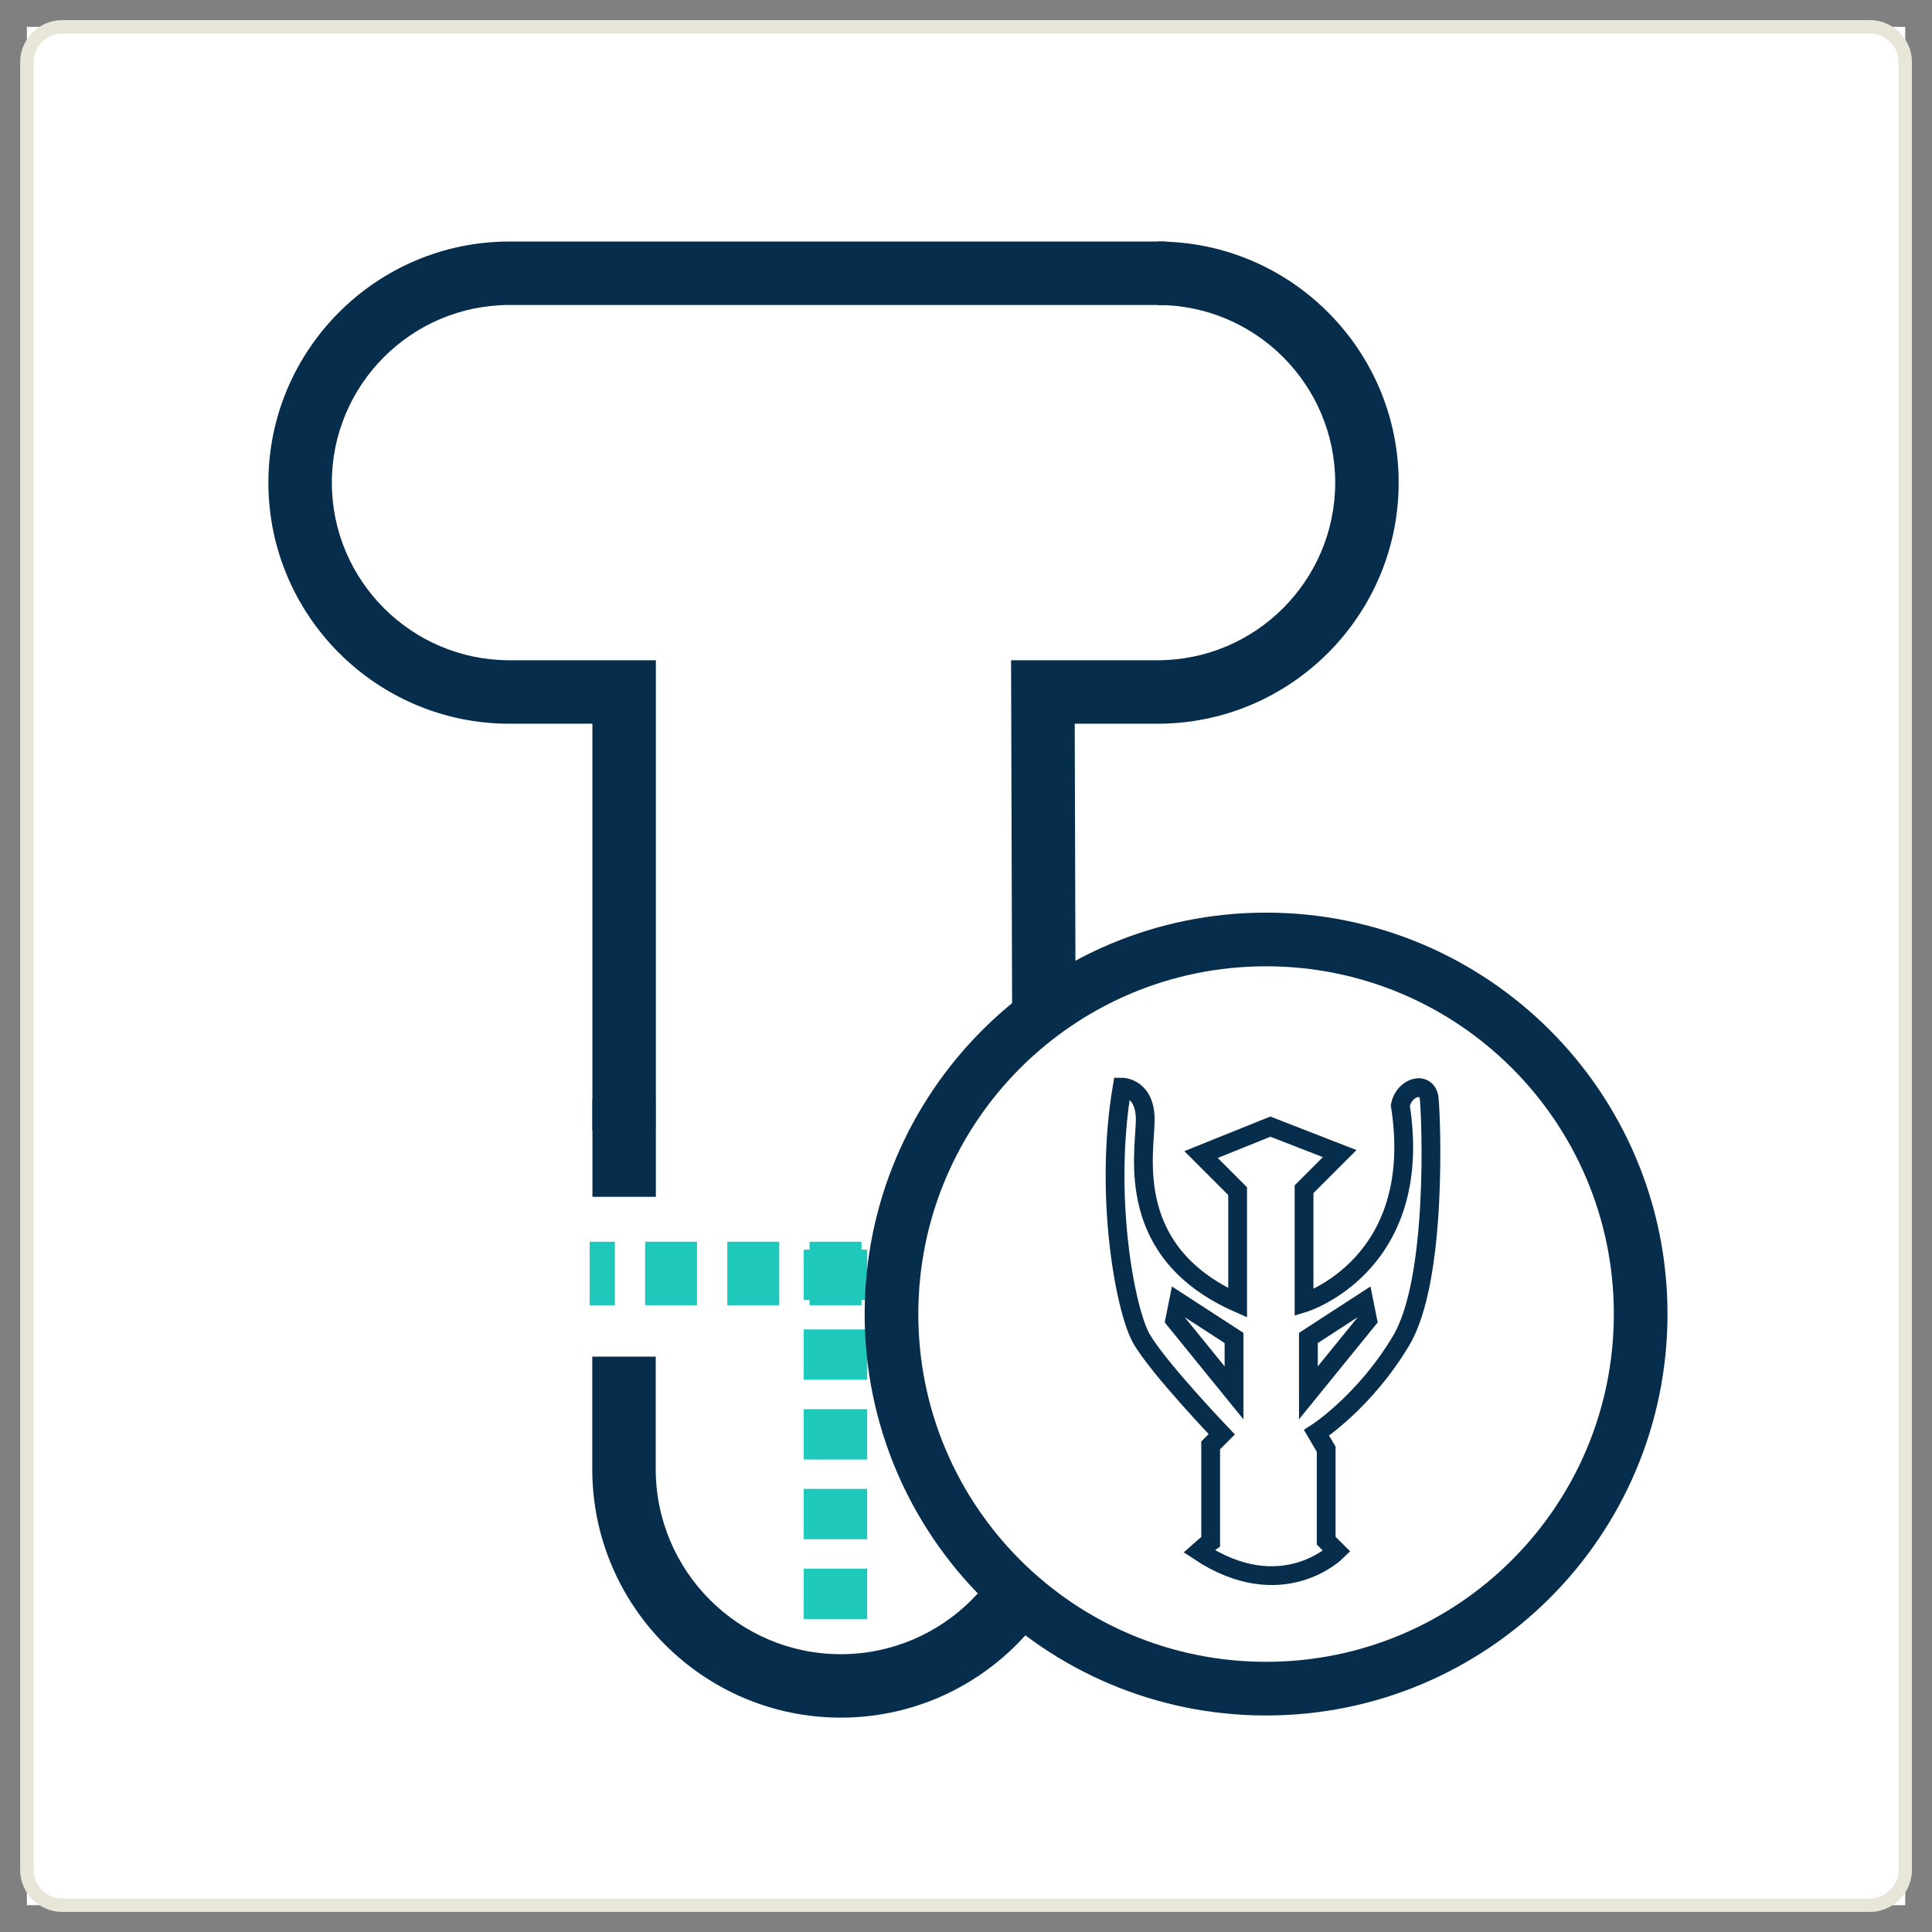<svg width="72" height="72" viewBox="0 0 72 72" fill="none" xmlns="http://www.w3.org/2000/svg">
<rect x="0" y="0" width="72" height="72" fill="#808080" stroke="none"/>
<rect width="70" height="70" transform="translate(1.002 1.001)" fill="white"/>
<path d="M24.442 42.131H22.077V26.971H18.987C14.033 26.971 10.002 22.94 10.002 17.986C10.002 13.032 14.033 9.001 18.987 9.001H43.453V11.366H18.987C15.337 11.366 12.367 14.336 12.367 17.986C12.367 21.636 15.337 24.606 18.987 24.606H24.442V42.131Z" fill="#062D4C"/>
<path d="M37.739 44.605L37.68 24.606H43.139C46.789 24.606 49.759 21.636 49.759 17.986C49.759 14.336 46.789 11.366 43.139 11.366V9.001C48.093 9.001 52.124 13.032 52.124 17.986C52.124 22.94 48.093 26.971 43.139 26.971H40.052L40.104 44.599L37.739 44.605Z" fill="#062D4C"/>
<path d="M24.442 44.602H22.078V40.948H24.428V42.131H24.442V44.602Z" fill="#062D4C"/>
<path d="M22.913 46.277H21.975V48.642H22.913V46.277Z" fill="#1EC8BB"/>
<path d="M38.233 48.641H36.298V46.276H38.233V48.641ZM35.169 48.641H33.233V46.276H35.168L35.169 48.641ZM32.105 48.641H30.17V46.276H32.105V48.641ZM29.04 48.641H27.105V46.276H29.04V48.641ZM25.976 48.641H24.041V46.276H25.976V48.641Z" fill="#1EC8BB"/>
<path d="M40.299 46.277H39.361V48.642H40.299V46.277Z" fill="#1EC8BB"/>
<path d="M31.333 64.011C26.226 64.011 22.072 59.856 22.072 54.75V50.557H24.437V54.75C24.437 58.553 27.531 61.647 31.334 61.647C35.137 61.647 38.231 58.553 38.231 54.75V50.557H40.596V54.75C40.594 59.857 36.44 64.011 31.333 64.011Z" fill="#062D4C"/>
<path d="M32.318 60.335H29.953V58.458H32.318V60.335ZM32.318 57.363H29.953V55.486H32.318V57.363ZM32.318 54.392H29.953V52.515H32.318V54.392ZM32.318 51.42H29.953V49.543H32.318V51.42ZM32.318 48.449H29.953V46.572H32.318V48.449Z" fill="#1EC8BB"/>
<path d="M47.183 62.931C54.893 62.931 61.143 56.681 61.143 48.971C61.143 41.261 54.893 35.011 47.183 35.011C39.473 35.011 33.223 41.261 33.223 48.971C33.223 56.681 39.473 62.931 47.183 62.931Z" fill="white" stroke="#062D4C" stroke-width="2" stroke-miterlimit="10"/>
<path d="M41.818 40.515C41.818 40.515 42.715 40.515 42.679 41.807C42.643 43.099 41.926 46.687 46.123 48.552C46.123 46.543 46.123 44.39 46.123 44.39L44.76 43.027L47.343 41.986L49.926 42.991L48.598 44.319V48.553C48.598 48.553 53.119 47.154 52.186 41.198C52.33 40.48 53.191 40.265 53.262 40.947C53.334 41.629 53.585 47.657 52.221 49.953C50.857 52.249 49.064 53.397 49.064 53.397L49.423 54.007V57.416L49.818 57.811C49.818 57.811 47.773 59.856 44.687 57.811C45.01 57.524 45.118 57.452 45.118 57.452V53.864L45.531 53.451C45.531 53.451 43.145 50.957 42.535 49.881C41.925 48.804 41.136 44.534 41.818 40.515Z" stroke="#062D4C" stroke-width="0.7" stroke-miterlimit="10"/>
<path d="M43.916 48.517L45.988 49.862V51.907L43.781 49.189L43.916 48.517Z" stroke="#062D4C" stroke-width="0.7" stroke-miterlimit="10"/>
<path d="M50.832 48.517L48.76 49.862V51.907L50.967 49.189L50.832 48.517Z" stroke="#062D4C" stroke-width="0.7" stroke-miterlimit="10"/>
<path d="M69.702 71.001H2.302C1.602 71.001 1.002 70.401 1.002 69.701V2.301C1.002 1.601 1.602 1.001 2.302 1.001H69.702C70.402 1.001 71.002 1.601 71.002 2.301V69.701C71.002 70.401 70.402 71.001 69.702 71.001Z" stroke="#E8E6D9" stroke-width="0.5" stroke-miterlimit="10"/>
</svg>
